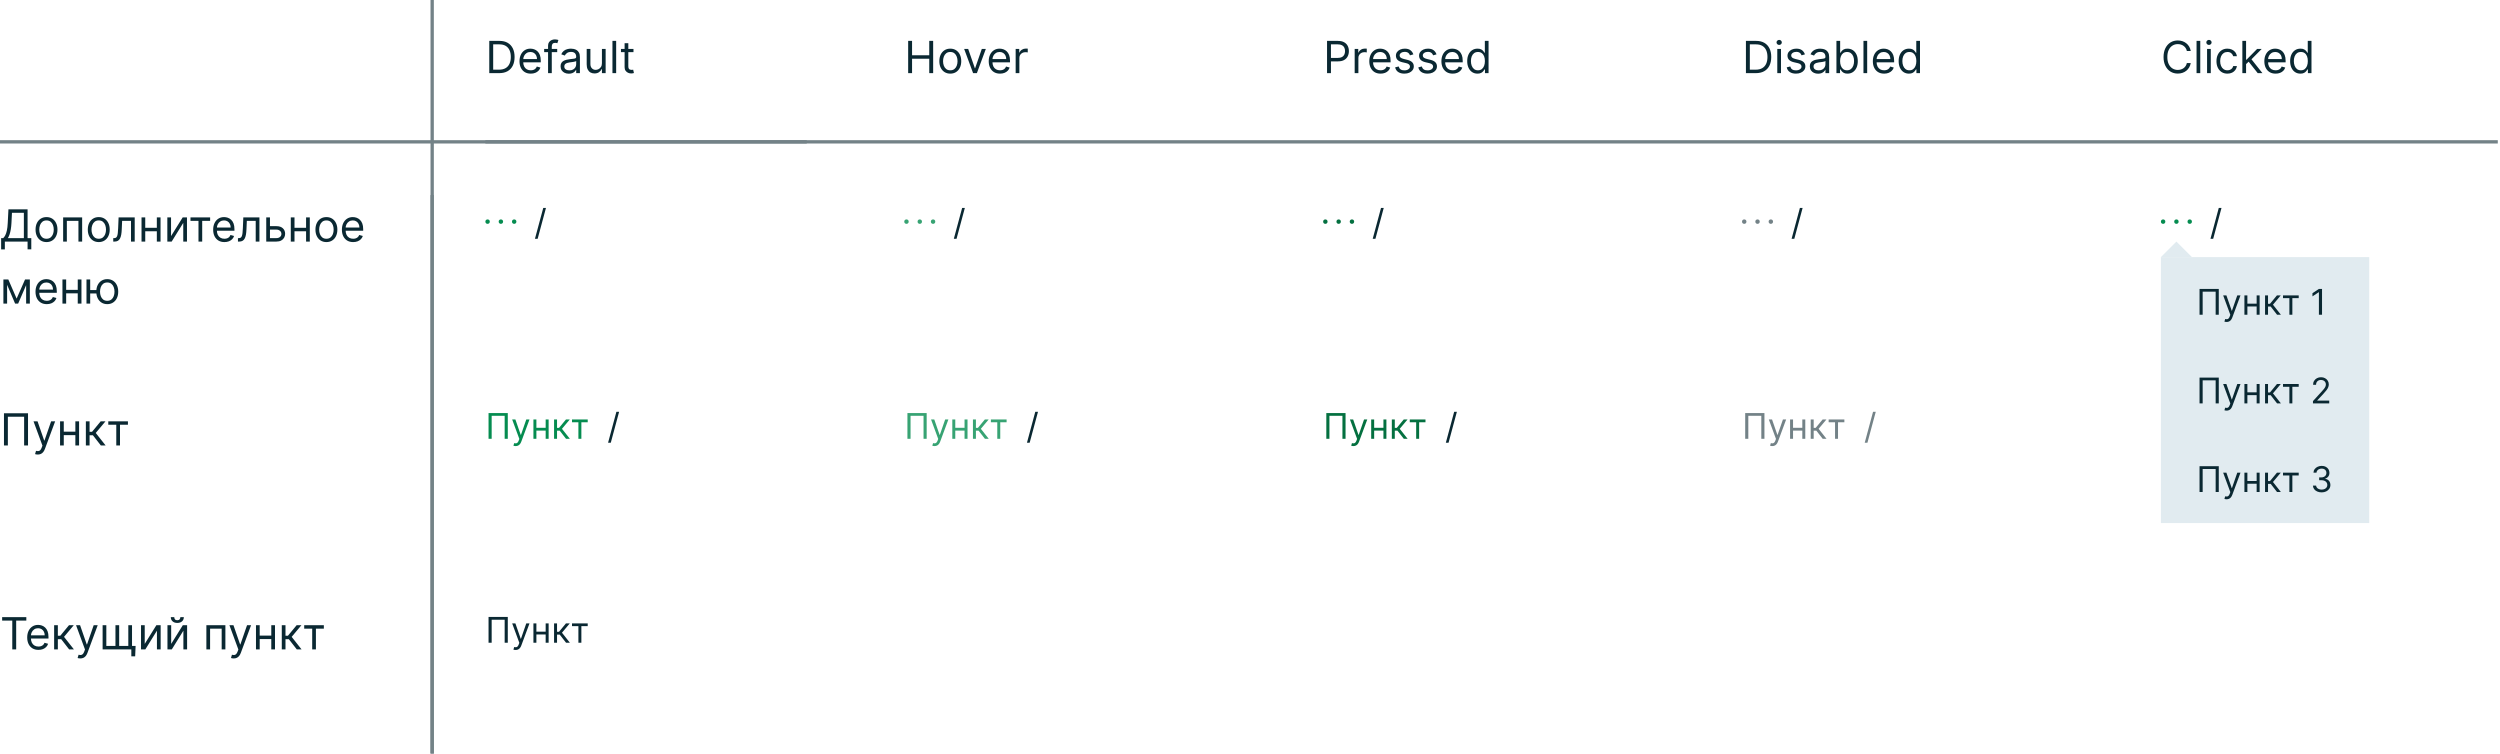 <svg width="1128" height="340" viewBox="0 0 1128 340" fill="none" xmlns="http://www.w3.org/2000/svg">
<rect width="1128" height="340" fill="white"/>
<path d="M0.511 112.523V107.438H1.449C1.771 107.144 2.074 106.73 2.358 106.195C2.647 105.655 2.891 104.935 3.089 104.036C3.293 103.131 3.428 101.983 3.494 100.591L3.807 94.454H12.443V107.438H14.119V112.494H12.443V109H2.188V112.523H0.511ZM3.551 107.438H10.767V96.017H5.398L5.17 100.591C5.114 101.652 5.014 102.613 4.872 103.474C4.73 104.331 4.548 105.091 4.325 105.754C4.103 106.412 3.845 106.973 3.551 107.438ZM20.985 109.227C20.001 109.227 19.137 108.993 18.393 108.524C17.654 108.055 17.077 107.4 16.66 106.557C16.248 105.714 16.042 104.729 16.042 103.602C16.042 102.466 16.248 101.474 16.66 100.626C17.077 99.779 17.654 99.121 18.393 98.652C19.137 98.183 20.001 97.949 20.985 97.949C21.97 97.949 22.832 98.183 23.571 98.652C24.314 99.121 24.892 99.779 25.304 100.626C25.72 101.474 25.929 102.466 25.929 103.602C25.929 104.729 25.72 105.714 25.304 106.557C24.892 107.4 24.314 108.055 23.571 108.524C22.832 108.993 21.97 109.227 20.985 109.227ZM20.985 107.722C21.733 107.722 22.349 107.53 22.832 107.146C23.315 106.763 23.672 106.259 23.904 105.634C24.137 105.009 24.253 104.331 24.253 103.602C24.253 102.873 24.137 102.194 23.904 101.564C23.672 100.934 23.315 100.425 22.832 100.037C22.349 99.649 21.733 99.454 20.985 99.454C20.237 99.454 19.622 99.649 19.139 100.037C18.656 100.425 18.298 100.934 18.066 101.564C17.834 102.194 17.718 102.873 17.718 103.602C17.718 104.331 17.834 105.009 18.066 105.634C18.298 106.259 18.656 106.763 19.139 107.146C19.622 107.53 20.237 107.722 20.985 107.722ZM28.487 109V98.091H37.067V109H35.391V99.653H30.163V109H28.487ZM44.56 109.227C43.575 109.227 42.711 108.993 41.967 108.524C41.229 108.055 40.651 107.4 40.234 106.557C39.822 105.714 39.617 104.729 39.617 103.602C39.617 102.466 39.822 101.474 40.234 100.626C40.651 99.779 41.229 99.121 41.967 98.652C42.711 98.183 43.575 97.949 44.56 97.949C45.544 97.949 46.406 98.183 47.145 98.652C47.888 99.121 48.466 99.779 48.878 100.626C49.294 101.474 49.503 102.466 49.503 103.602C49.503 104.729 49.294 105.714 48.878 106.557C48.466 107.4 47.888 108.055 47.145 108.524C46.406 108.993 45.544 109.227 44.56 109.227ZM44.56 107.722C45.308 107.722 45.923 107.53 46.406 107.146C46.889 106.763 47.247 106.259 47.479 105.634C47.711 105.009 47.827 104.331 47.827 103.602C47.827 102.873 47.711 102.194 47.479 101.564C47.247 100.934 46.889 100.425 46.406 100.037C45.923 99.649 45.308 99.454 44.56 99.454C43.812 99.454 43.196 99.649 42.713 100.037C42.23 100.425 41.873 100.934 41.641 101.564C41.409 102.194 41.293 102.873 41.293 103.602C41.293 104.331 41.409 105.009 41.641 105.634C41.873 106.259 42.23 106.763 42.713 107.146C43.196 107.53 43.812 107.722 44.56 107.722ZM51.096 109V107.438H51.493C51.82 107.438 52.092 107.374 52.31 107.246C52.528 107.113 52.703 106.884 52.836 106.557C52.973 106.225 53.077 105.766 53.148 105.179C53.224 104.587 53.278 103.834 53.311 102.92L53.51 98.091H60.783V109H59.107V99.653H55.101L54.931 103.545C54.893 104.44 54.812 105.229 54.689 105.911C54.571 106.588 54.389 107.156 54.142 107.615C53.901 108.074 53.579 108.42 53.176 108.652C52.774 108.884 52.27 109 51.664 109H51.096ZM71.159 102.778V104.341H65.137V102.778H71.159ZM65.534 98.091V109H63.858V98.091H65.534ZM72.438 98.091V109H70.762V98.091H72.438ZM77.175 106.528L82.431 98.091H84.363V109H82.686V100.562L77.459 109H75.499V98.091H77.175V106.528ZM85.948 99.653V98.091H94.812V99.653H91.232V109H89.556V99.653H85.948ZM101.264 109.227C100.213 109.227 99.306 108.995 98.544 108.531C97.787 108.062 97.202 107.409 96.79 106.571C96.383 105.728 96.179 104.748 96.179 103.631C96.179 102.513 96.383 101.528 96.79 100.676C97.202 99.819 97.775 99.151 98.508 98.673C99.247 98.19 100.109 97.949 101.094 97.949C101.662 97.949 102.223 98.044 102.777 98.233C103.331 98.422 103.835 98.73 104.29 99.156C104.744 99.578 105.107 100.136 105.376 100.832C105.646 101.528 105.781 102.385 105.781 103.403V104.114H97.372V102.665H104.077C104.077 102.049 103.954 101.5 103.707 101.017C103.466 100.534 103.12 100.153 102.67 99.874C102.225 99.594 101.7 99.454 101.094 99.454C100.426 99.454 99.849 99.62 99.361 99.952C98.878 100.278 98.506 100.705 98.246 101.23C97.985 101.756 97.855 102.319 97.855 102.92V103.886C97.855 104.71 97.997 105.409 98.281 105.982C98.57 106.55 98.97 106.983 99.481 107.281C99.993 107.575 100.587 107.722 101.264 107.722C101.705 107.722 102.102 107.66 102.457 107.537C102.817 107.409 103.127 107.22 103.388 106.969C103.648 106.713 103.849 106.396 103.991 106.017L105.611 106.472C105.44 107.021 105.154 107.504 104.751 107.92C104.349 108.332 103.852 108.654 103.26 108.886C102.668 109.114 102.003 109.227 101.264 109.227ZM107.365 109V107.438H107.763C108.089 107.438 108.362 107.374 108.58 107.246C108.797 107.113 108.973 106.884 109.105 106.557C109.242 106.225 109.347 105.766 109.418 105.179C109.493 104.587 109.548 103.834 109.581 102.92L109.78 98.091H117.053V109H115.376V99.653H111.371L111.2 103.545C111.162 104.44 111.082 105.229 110.959 105.911C110.84 106.588 110.658 107.156 110.412 107.615C110.17 108.074 109.848 108.42 109.446 108.652C109.044 108.884 108.539 109 107.933 109H107.365ZM121.577 102.04H124.702C125.98 102.04 126.958 102.364 127.635 103.013C128.312 103.661 128.651 104.483 128.651 105.477C128.651 106.131 128.499 106.725 128.196 107.26C127.893 107.79 127.448 108.214 126.861 108.531C126.274 108.844 125.554 109 124.702 109H120.128V98.091H121.804V107.438H124.702C125.365 107.438 125.909 107.262 126.335 106.912C126.761 106.562 126.974 106.112 126.974 105.562C126.974 104.985 126.761 104.514 126.335 104.149C125.909 103.785 125.365 103.602 124.702 103.602H121.577V102.04ZM138.503 102.778V104.341H132.48V102.778H138.503ZM132.878 98.091V109H131.202V98.091H132.878ZM139.782 98.091V109H138.105V98.091H139.782ZM147.275 109.227C146.29 109.227 145.426 108.993 144.682 108.524C143.944 108.055 143.366 107.4 142.949 106.557C142.537 105.714 142.331 104.729 142.331 103.602C142.331 102.466 142.537 101.474 142.949 100.626C143.366 99.779 143.944 99.121 144.682 98.652C145.426 98.183 146.29 97.949 147.275 97.949C148.259 97.949 149.121 98.183 149.86 98.652C150.603 99.121 151.181 99.779 151.593 100.626C152.009 101.474 152.218 102.466 152.218 103.602C152.218 104.729 152.009 105.714 151.593 106.557C151.181 107.4 150.603 108.055 149.86 108.524C149.121 108.993 148.259 109.227 147.275 109.227ZM147.275 107.722C148.023 107.722 148.638 107.53 149.121 107.146C149.604 106.763 149.962 106.259 150.194 105.634C150.426 105.009 150.542 104.331 150.542 103.602C150.542 102.873 150.426 102.194 150.194 101.564C149.962 100.934 149.604 100.425 149.121 100.037C148.638 99.649 148.023 99.454 147.275 99.454C146.526 99.454 145.911 99.649 145.428 100.037C144.945 100.425 144.587 100.934 144.355 101.564C144.123 102.194 144.007 102.873 144.007 103.602C144.007 104.331 144.123 105.009 144.355 105.634C144.587 106.259 144.945 106.763 145.428 107.146C145.911 107.53 146.526 107.722 147.275 107.722ZM159.35 109.227C158.299 109.227 157.392 108.995 156.63 108.531C155.872 108.062 155.288 107.409 154.876 106.571C154.469 105.728 154.265 104.748 154.265 103.631C154.265 102.513 154.469 101.528 154.876 100.676C155.288 99.819 155.861 99.151 156.594 98.673C157.333 98.19 158.195 97.949 159.18 97.949C159.748 97.949 160.309 98.044 160.863 98.233C161.417 98.422 161.921 98.73 162.376 99.156C162.83 99.578 163.192 100.136 163.462 100.832C163.732 101.528 163.867 102.385 163.867 103.403V104.114H155.458V102.665H162.163C162.163 102.049 162.04 101.5 161.793 101.017C161.552 100.534 161.206 100.153 160.756 99.874C160.311 99.594 159.786 99.454 159.18 99.454C158.512 99.454 157.934 99.62 157.447 99.952C156.964 100.278 156.592 100.705 156.332 101.23C156.071 101.756 155.941 102.319 155.941 102.92V103.886C155.941 104.71 156.083 105.409 156.367 105.982C156.656 106.55 157.056 106.983 157.567 107.281C158.079 107.575 158.673 107.722 159.35 107.722C159.79 107.722 160.188 107.66 160.543 107.537C160.903 107.409 161.213 107.22 161.474 106.969C161.734 106.713 161.935 106.396 162.077 106.017L163.697 106.472C163.526 107.021 163.24 107.504 162.837 107.92C162.435 108.332 161.938 108.654 161.346 108.886C160.754 109.114 160.089 109.227 159.35 109.227ZM7.5 134.727L11.307 126.091H12.898L8.182 137H6.818L2.188 126.091H3.75L7.5 134.727ZM3.21 126.091V137H1.534V126.091H3.21ZM11.79 137V126.091H13.466V137H11.79ZM21.108 137.227C20.057 137.227 19.15 136.995 18.388 136.531C17.63 136.062 17.046 135.409 16.634 134.571C16.226 133.728 16.023 132.748 16.023 131.631C16.023 130.513 16.226 129.528 16.634 128.676C17.046 127.819 17.618 127.152 18.352 126.673C19.091 126.19 19.953 125.949 20.938 125.949C21.506 125.949 22.067 126.044 22.621 126.233C23.175 126.422 23.679 126.73 24.134 127.156C24.588 127.578 24.95 128.136 25.22 128.832C25.49 129.528 25.625 130.385 25.625 131.403V132.114H17.216V130.665H23.921C23.921 130.049 23.797 129.5 23.551 129.017C23.31 128.534 22.964 128.153 22.514 127.874C22.069 127.594 21.544 127.455 20.938 127.455C20.27 127.455 19.692 127.62 19.204 127.952C18.722 128.278 18.35 128.705 18.09 129.23C17.829 129.756 17.699 130.319 17.699 130.92V131.886C17.699 132.71 17.841 133.409 18.125 133.982C18.414 134.55 18.814 134.983 19.325 135.281C19.837 135.575 20.431 135.722 21.108 135.722C21.548 135.722 21.946 135.66 22.301 135.537C22.661 135.409 22.971 135.22 23.232 134.969C23.492 134.713 23.693 134.396 23.835 134.017L25.454 134.472C25.284 135.021 24.998 135.504 24.595 135.92C24.193 136.332 23.695 136.654 23.104 136.886C22.512 137.114 21.847 137.227 21.108 137.227ZM35.476 130.778V132.341H29.453V130.778H35.476ZM29.851 126.091V137H28.175V126.091H29.851ZM36.754 126.091V137H35.078V126.091H36.754ZM45.043 130.864V132.426H39.276V130.864H45.043ZM40.696 126.091V137H39.02V126.091H40.696ZM48.395 137.227C47.41 137.227 46.546 136.993 45.803 136.524C45.064 136.055 44.486 135.4 44.07 134.557C43.658 133.714 43.452 132.729 43.452 131.602C43.452 130.466 43.658 129.474 44.07 128.626C44.486 127.779 45.064 127.121 45.803 126.652C46.546 126.183 47.41 125.949 48.395 125.949C49.38 125.949 50.242 126.183 50.98 126.652C51.724 127.121 52.301 127.779 52.713 128.626C53.13 129.474 53.338 130.466 53.338 131.602C53.338 132.729 53.13 133.714 52.713 134.557C52.301 135.4 51.724 136.055 50.98 136.524C50.242 136.993 49.38 137.227 48.395 137.227ZM48.395 135.722C49.143 135.722 49.758 135.53 50.242 135.146C50.724 134.763 51.082 134.259 51.314 133.634C51.546 133.009 51.662 132.331 51.662 131.602C51.662 130.873 51.546 130.194 51.314 129.564C51.082 128.934 50.724 128.425 50.242 128.037C49.758 127.649 49.143 127.455 48.395 127.455C47.647 127.455 47.031 127.649 46.548 128.037C46.065 128.425 45.708 128.934 45.476 129.564C45.244 130.194 45.128 130.873 45.128 131.602C45.128 132.331 45.244 133.009 45.476 133.634C45.708 134.259 46.065 134.763 46.548 135.146C47.031 135.53 47.647 135.722 48.395 135.722Z" fill="#0A2832"/>
<path d="M12.642 186.455V201H10.881V188.017H3.551V201H1.79V186.455H12.642ZM17.047 205.091C16.763 205.091 16.51 205.067 16.287 205.02C16.065 204.977 15.911 204.935 15.826 204.892L16.252 203.415C16.659 203.519 17.019 203.557 17.331 203.528C17.644 203.5 17.921 203.36 18.162 203.109C18.409 202.863 18.633 202.463 18.837 201.909L19.149 201.057L15.115 190.091H16.934L19.945 198.784H20.059L23.07 190.091H24.888L20.258 202.591C20.049 203.154 19.791 203.621 19.483 203.99C19.175 204.364 18.818 204.641 18.411 204.821C18.008 205.001 17.554 205.091 17.047 205.091ZM34.402 194.778V196.341H28.379V194.778H34.402ZM28.777 190.091V201H27.101V190.091H28.777ZM35.68 190.091V201H34.004V190.091H35.68ZM38.741 201V190.091H40.417V194.835H41.525L45.446 190.091H47.605L43.201 195.347L47.662 201H45.502L41.923 196.398H40.417V201H38.741ZM48.858 191.653V190.091H57.722V191.653H54.142V201H52.466V191.653H48.858Z" fill="#0A2832"/>
<path d="M0.966 280.017V278.455H11.875V280.017H7.301V293H5.54V280.017H0.966ZM17.358 293.227C16.307 293.227 15.4 292.995 14.638 292.531C13.88 292.062 13.296 291.409 12.883 290.571C12.476 289.728 12.273 288.748 12.273 287.631C12.273 286.513 12.476 285.528 12.883 284.676C13.296 283.819 13.868 283.152 14.602 282.673C15.341 282.19 16.203 281.949 17.188 281.949C17.756 281.949 18.317 282.044 18.871 282.233C19.425 282.422 19.929 282.73 20.384 283.156C20.838 283.578 21.2 284.136 21.47 284.832C21.74 285.528 21.875 286.385 21.875 287.403V288.114H13.466V286.665H20.171C20.171 286.049 20.047 285.5 19.801 285.017C19.56 284.534 19.214 284.153 18.764 283.874C18.319 283.594 17.794 283.455 17.188 283.455C16.52 283.455 15.942 283.62 15.454 283.952C14.972 284.278 14.6 284.705 14.339 285.23C14.079 285.756 13.949 286.319 13.949 286.92V287.886C13.949 288.71 14.091 289.409 14.375 289.982C14.664 290.55 15.064 290.983 15.575 291.281C16.087 291.575 16.681 291.722 17.358 291.722C17.798 291.722 18.196 291.66 18.551 291.537C18.911 291.409 19.221 291.22 19.482 290.969C19.742 290.713 19.943 290.396 20.085 290.017L21.704 290.472C21.534 291.021 21.248 291.504 20.845 291.92C20.443 292.332 19.945 292.654 19.354 292.886C18.762 293.114 18.097 293.227 17.358 293.227ZM24.425 293V282.091H26.101V286.835H27.209L31.129 282.091H33.288L28.885 287.347L33.345 293H31.186L27.607 288.398H26.101V293H24.425ZM36.246 297.091C35.962 297.091 35.709 297.067 35.486 297.02C35.264 296.977 35.11 296.935 35.025 296.892L35.451 295.415C35.858 295.519 36.218 295.557 36.531 295.528C36.843 295.5 37.12 295.36 37.361 295.109C37.608 294.863 37.833 294.463 38.036 293.909L38.349 293.057L34.315 282.091H36.133L39.144 290.784H39.258L42.269 282.091H44.087L39.457 294.591C39.248 295.154 38.99 295.621 38.682 295.99C38.375 296.364 38.017 296.641 37.61 296.821C37.208 297.001 36.753 297.091 36.246 297.091ZM61.186 291.438L60.987 296.125H59.254V293H57.834V291.438H61.186ZM46.3 282.091H47.976V291.438H52.095V282.091H53.771V291.438H57.891V282.091H59.567V293H46.3V282.091ZM65.3 290.528L70.556 282.091H72.488V293H70.811V284.562L65.584 293H63.624V282.091H65.3V290.528ZM77.234 290.528L82.489 282.091H84.421V293H82.745V284.562L77.518 293H75.558V282.091H77.234V290.528ZM81.381 278.455H82.944C82.944 279.222 82.679 279.849 82.148 280.337C81.618 280.824 80.898 281.068 79.989 281.068C79.094 281.068 78.382 280.824 77.852 280.337C77.326 279.849 77.063 279.222 77.063 278.455H78.626C78.626 278.824 78.728 279.148 78.931 279.428C79.139 279.707 79.492 279.847 79.989 279.847C80.487 279.847 80.842 279.707 81.055 279.428C81.272 279.148 81.381 278.824 81.381 278.455ZM93.116 293V282.091H101.696V293H100.02V283.653H94.792V293H93.116ZM105.446 297.091C105.162 297.091 104.908 297.067 104.686 297.02C104.463 296.977 104.309 296.935 104.224 296.892L104.65 295.415C105.057 295.519 105.417 295.557 105.73 295.528C106.042 295.5 106.319 295.36 106.561 295.109C106.807 294.863 107.032 294.463 107.235 293.909L107.548 293.057L103.514 282.091H105.332L108.343 290.784H108.457L111.468 282.091H113.287L108.656 294.591C108.448 295.154 108.19 295.621 107.882 295.99C107.574 296.364 107.217 296.641 106.809 296.821C106.407 297.001 105.952 297.091 105.446 297.091ZM122.8 286.778V288.341H116.777V286.778H122.8ZM117.175 282.091V293H115.499V282.091H117.175ZM124.078 282.091V293H122.402V282.091H124.078ZM127.14 293V282.091H128.816V286.835H129.924L133.844 282.091H136.003L131.6 287.347L136.06 293H133.901L130.321 288.398H128.816V293H127.14ZM137.257 283.653V282.091H146.12V283.653H142.541V293H140.865V283.653H137.257Z" fill="#0A2832"/>
<path d="M195 340L195 88" stroke="#738287" stroke-width="1.5"/>
<path d="M225.25 33H220.761V18.454H225.449C226.86 18.454 228.067 18.746 229.071 19.328C230.075 19.906 230.844 20.737 231.379 21.821C231.914 22.901 232.182 24.193 232.182 25.699C232.182 27.214 231.912 28.518 231.372 29.612C230.832 30.701 230.046 31.539 229.014 32.126C227.982 32.709 226.727 33 225.25 33ZM222.523 31.438H225.136C226.339 31.438 227.336 31.206 228.126 30.741C228.917 30.277 229.507 29.617 229.895 28.76C230.283 27.903 230.477 26.883 230.477 25.699C230.477 24.525 230.286 23.514 229.902 22.666C229.518 21.814 228.946 21.16 228.183 20.706C227.421 20.247 226.472 20.017 225.335 20.017H222.523V31.438ZM239.483 33.227C238.432 33.227 237.525 32.995 236.763 32.531C236.005 32.062 235.42 31.409 235.009 30.571C234.601 29.728 234.398 28.748 234.398 27.631C234.398 26.513 234.601 25.528 235.009 24.676C235.42 23.819 235.993 23.151 236.727 22.673C237.466 22.19 238.328 21.949 239.312 21.949C239.881 21.949 240.442 22.044 240.996 22.233C241.55 22.422 242.054 22.73 242.509 23.156C242.963 23.578 243.325 24.136 243.595 24.832C243.865 25.528 244 26.385 244 27.403V28.114H235.591V26.665H242.295C242.295 26.049 242.172 25.5 241.926 25.017C241.685 24.534 241.339 24.153 240.889 23.874C240.444 23.594 239.919 23.454 239.312 23.454C238.645 23.454 238.067 23.62 237.58 23.952C237.097 24.278 236.725 24.704 236.464 25.23C236.204 25.756 236.074 26.319 236.074 26.921V27.886C236.074 28.71 236.216 29.409 236.5 29.982C236.789 30.55 237.189 30.983 237.7 31.281C238.212 31.575 238.806 31.722 239.483 31.722C239.923 31.722 240.321 31.66 240.676 31.537C241.036 31.409 241.346 31.22 241.607 30.969C241.867 30.713 242.068 30.396 242.21 30.017L243.83 30.472C243.659 31.021 243.373 31.504 242.97 31.921C242.568 32.332 242.071 32.654 241.479 32.886C240.887 33.114 240.222 33.227 239.483 33.227ZM251.408 22.091V23.511H245.527V22.091H251.408ZM247.288 33V20.585C247.288 19.96 247.435 19.439 247.729 19.023C248.022 18.606 248.403 18.294 248.872 18.085C249.341 17.877 249.836 17.773 250.357 17.773C250.768 17.773 251.105 17.806 251.365 17.872C251.625 17.938 251.82 18 251.947 18.057L251.464 19.506C251.379 19.477 251.261 19.442 251.109 19.399C250.963 19.357 250.768 19.335 250.527 19.335C249.973 19.335 249.573 19.475 249.327 19.754C249.085 20.034 248.964 20.443 248.964 20.983V33H247.288ZM256.654 33.256C255.963 33.256 255.336 33.126 254.772 32.865C254.209 32.6 253.761 32.219 253.43 31.722C253.099 31.22 252.933 30.614 252.933 29.903C252.933 29.278 253.056 28.772 253.302 28.384C253.548 27.991 253.877 27.683 254.289 27.46C254.701 27.238 255.156 27.072 255.653 26.963C256.155 26.849 256.659 26.759 257.166 26.693C257.829 26.608 258.366 26.544 258.778 26.501C259.195 26.454 259.498 26.376 259.687 26.267C259.881 26.158 259.978 25.969 259.978 25.699V25.642C259.978 24.941 259.787 24.397 259.403 24.009C259.024 23.62 258.449 23.426 257.677 23.426C256.877 23.426 256.25 23.601 255.795 23.952C255.341 24.302 255.021 24.676 254.836 25.074L253.245 24.506C253.529 23.843 253.908 23.327 254.382 22.957C254.86 22.583 255.381 22.323 255.944 22.176C256.512 22.025 257.071 21.949 257.62 21.949C257.971 21.949 258.373 21.991 258.828 22.077C259.287 22.157 259.73 22.325 260.156 22.581C260.587 22.837 260.944 23.223 261.228 23.739C261.512 24.255 261.654 24.946 261.654 25.812V33H259.978V31.523H259.893C259.779 31.759 259.59 32.013 259.325 32.283C259.06 32.553 258.707 32.782 258.267 32.972C257.826 33.161 257.289 33.256 256.654 33.256ZM256.91 31.75C257.573 31.75 258.132 31.62 258.586 31.359C259.046 31.099 259.391 30.763 259.623 30.351C259.86 29.939 259.978 29.506 259.978 29.051V27.517C259.907 27.602 259.751 27.68 259.51 27.751C259.273 27.818 258.998 27.877 258.686 27.929C258.378 27.976 258.077 28.019 257.784 28.057C257.495 28.09 257.261 28.118 257.081 28.142C256.645 28.199 256.238 28.291 255.859 28.419C255.485 28.542 255.182 28.729 254.95 28.98C254.723 29.226 254.609 29.562 254.609 29.989C254.609 30.571 254.824 31.011 255.255 31.31C255.691 31.603 256.243 31.75 256.91 31.75ZM271.589 28.54V22.091H273.265V33H271.589V31.153H271.475C271.219 31.707 270.822 32.178 270.282 32.567C269.742 32.95 269.06 33.142 268.237 33.142C267.555 33.142 266.949 32.993 266.418 32.695C265.888 32.392 265.471 31.937 265.168 31.331C264.865 30.72 264.714 29.951 264.714 29.023V22.091H266.39V28.909C266.39 29.704 266.612 30.339 267.058 30.812C267.507 31.286 268.08 31.523 268.776 31.523C269.193 31.523 269.617 31.416 270.048 31.203C270.483 30.99 270.848 30.663 271.141 30.223C271.44 29.783 271.589 29.222 271.589 28.54ZM278.011 18.454V33H276.335V18.454H278.011ZM285.825 22.091V23.511H280.172V22.091H285.825ZM281.82 19.477H283.496V29.875C283.496 30.349 283.564 30.704 283.702 30.94C283.844 31.172 284.024 31.329 284.241 31.409C284.464 31.485 284.698 31.523 284.945 31.523C285.129 31.523 285.281 31.513 285.399 31.494C285.518 31.471 285.612 31.452 285.683 31.438L286.024 32.943C285.911 32.986 285.752 33.028 285.548 33.071C285.345 33.118 285.087 33.142 284.774 33.142C284.301 33.142 283.837 33.04 283.382 32.837C282.932 32.633 282.558 32.323 282.26 31.906C281.966 31.49 281.82 30.964 281.82 30.329V19.477Z" fill="#0A2832"/>
<path d="M409.761 33V18.454H411.523V24.932H419.278V18.454H421.04V33H419.278V26.494H411.523V33H409.761ZM428.771 33.227C427.786 33.227 426.922 32.993 426.178 32.524C425.44 32.055 424.862 31.4 424.445 30.557C424.033 29.714 423.827 28.729 423.827 27.602C423.827 26.466 424.033 25.474 424.445 24.626C424.862 23.779 425.44 23.121 426.178 22.652C426.922 22.183 427.786 21.949 428.771 21.949C429.755 21.949 430.617 22.183 431.356 22.652C432.099 23.121 432.677 23.779 433.089 24.626C433.505 25.474 433.714 26.466 433.714 27.602C433.714 28.729 433.505 29.714 433.089 30.557C432.677 31.4 432.099 32.055 431.356 32.524C430.617 32.993 429.755 33.227 428.771 33.227ZM428.771 31.722C429.519 31.722 430.134 31.53 430.617 31.146C431.1 30.763 431.458 30.259 431.69 29.634C431.922 29.009 432.038 28.331 432.038 27.602C432.038 26.873 431.922 26.194 431.69 25.564C431.458 24.934 431.1 24.425 430.617 24.037C430.134 23.649 429.519 23.454 428.771 23.454C428.022 23.454 427.407 23.649 426.924 24.037C426.441 24.425 426.084 24.934 425.852 25.564C425.62 26.194 425.504 26.873 425.504 27.602C425.504 28.331 425.62 29.009 425.852 29.634C426.084 30.259 426.441 30.763 426.924 31.146C427.407 31.53 428.022 31.722 428.771 31.722ZM444.802 22.091L440.768 33H439.064L435.029 22.091H436.848L439.859 30.784H439.973L442.984 22.091H444.802ZM451.198 33.227C450.147 33.227 449.24 32.995 448.478 32.531C447.72 32.062 447.135 31.409 446.723 30.571C446.316 29.728 446.113 28.748 446.113 27.631C446.113 26.513 446.316 25.528 446.723 24.676C447.135 23.819 447.708 23.151 448.442 22.673C449.181 22.19 450.042 21.949 451.027 21.949C451.596 21.949 452.157 22.044 452.711 22.233C453.265 22.422 453.769 22.73 454.223 23.156C454.678 23.578 455.04 24.136 455.31 24.832C455.58 25.528 455.715 26.385 455.715 27.403V28.114H447.306V26.665H454.01C454.01 26.049 453.887 25.5 453.641 25.017C453.4 24.534 453.054 24.153 452.604 23.874C452.159 23.594 451.633 23.454 451.027 23.454C450.36 23.454 449.782 23.62 449.294 23.952C448.811 24.278 448.44 24.704 448.179 25.23C447.919 25.756 447.789 26.319 447.789 26.921V27.886C447.789 28.71 447.931 29.409 448.215 29.982C448.504 30.55 448.904 30.983 449.415 31.281C449.926 31.575 450.521 31.722 451.198 31.722C451.638 31.722 452.036 31.66 452.391 31.537C452.751 31.409 453.061 31.22 453.321 30.969C453.582 30.713 453.783 30.396 453.925 30.017L455.544 30.472C455.374 31.021 455.087 31.504 454.685 31.921C454.283 32.332 453.785 32.654 453.194 32.886C452.602 33.114 451.936 33.227 451.198 33.227ZM458.265 33V22.091H459.884V23.739H459.998C460.196 23.199 460.556 22.761 461.077 22.425C461.598 22.088 462.185 21.921 462.838 21.921C462.962 21.921 463.115 21.923 463.3 21.928C463.485 21.932 463.624 21.939 463.719 21.949V23.653C463.662 23.639 463.532 23.618 463.328 23.59C463.13 23.556 462.919 23.54 462.696 23.54C462.166 23.54 461.693 23.651 461.276 23.874C460.864 24.091 460.537 24.394 460.296 24.783C460.059 25.166 459.941 25.604 459.941 26.097V33H458.265Z" fill="#0A2832"/>
<path d="M598.761 33V18.454H603.676C604.817 18.454 605.75 18.66 606.474 19.072C607.204 19.48 607.743 20.031 608.094 20.727C608.444 21.423 608.619 22.2 608.619 23.057C608.619 23.914 608.444 24.693 608.094 25.393C607.748 26.094 607.213 26.653 606.489 27.07C605.764 27.482 604.836 27.688 603.705 27.688H600.182V26.125H603.648C604.429 26.125 605.056 25.99 605.53 25.72C606.003 25.45 606.347 25.086 606.56 24.626C606.777 24.162 606.886 23.639 606.886 23.057C606.886 22.474 606.777 21.954 606.56 21.494C606.347 21.035 606.001 20.675 605.523 20.415C605.045 20.15 604.41 20.017 603.619 20.017H600.523V33H598.761ZM611.229 33V22.091H612.849V23.739H612.962C613.161 23.199 613.521 22.761 614.042 22.425C614.563 22.088 615.15 21.921 615.803 21.921C615.926 21.921 616.08 21.923 616.265 21.928C616.45 21.932 616.589 21.939 616.684 21.949V23.653C616.627 23.639 616.497 23.618 616.293 23.59C616.094 23.556 615.884 23.54 615.661 23.54C615.131 23.54 614.657 23.651 614.241 23.874C613.829 24.091 613.502 24.394 613.261 24.783C613.024 25.166 612.906 25.604 612.906 26.097V33H611.229ZM622.913 33.227C621.862 33.227 620.955 32.995 620.192 32.531C619.435 32.062 618.85 31.409 618.438 30.571C618.031 29.728 617.827 28.748 617.827 27.631C617.827 26.513 618.031 25.528 618.438 24.676C618.85 23.819 619.423 23.151 620.157 22.673C620.896 22.19 621.757 21.949 622.742 21.949C623.31 21.949 623.871 22.044 624.425 22.233C624.979 22.422 625.484 22.73 625.938 23.156C626.393 23.578 626.755 24.136 627.025 24.832C627.295 25.528 627.43 26.385 627.43 27.403V28.114H619.021V26.665H625.725C625.725 26.049 625.602 25.5 625.356 25.017C625.114 24.534 624.769 24.153 624.319 23.874C623.874 23.594 623.348 23.454 622.742 23.454C622.075 23.454 621.497 23.62 621.009 23.952C620.526 24.278 620.155 24.704 619.894 25.23C619.634 25.756 619.504 26.319 619.504 26.921V27.886C619.504 28.71 619.646 29.409 619.93 29.982C620.219 30.55 620.619 30.983 621.13 31.281C621.641 31.575 622.236 31.722 622.913 31.722C623.353 31.722 623.751 31.66 624.106 31.537C624.466 31.409 624.776 31.22 625.036 30.969C625.297 30.713 625.498 30.396 625.64 30.017L627.259 30.472C627.089 31.021 626.802 31.504 626.4 31.921C625.997 32.332 625.5 32.654 624.908 32.886C624.317 33.114 623.651 33.227 622.913 33.227ZM637.707 24.534L636.201 24.96C636.106 24.709 635.967 24.465 635.782 24.229C635.602 23.987 635.356 23.788 635.043 23.632C634.731 23.476 634.331 23.398 633.843 23.398C633.175 23.398 632.619 23.552 632.174 23.859C631.734 24.162 631.513 24.548 631.513 25.017C631.513 25.434 631.665 25.763 631.968 26.004C632.271 26.246 632.745 26.447 633.388 26.608L635.008 27.006C635.983 27.242 636.71 27.605 637.188 28.092C637.666 28.575 637.906 29.198 637.906 29.96C637.906 30.585 637.726 31.144 637.366 31.636C637.011 32.129 636.513 32.517 635.874 32.801C635.235 33.085 634.492 33.227 633.644 33.227C632.531 33.227 631.611 32.986 630.881 32.503C630.152 32.02 629.691 31.314 629.496 30.386L631.087 29.989C631.239 30.576 631.525 31.016 631.947 31.31C632.373 31.603 632.929 31.75 633.616 31.75C634.397 31.75 635.017 31.584 635.477 31.253C635.941 30.917 636.173 30.514 636.173 30.046C636.173 29.667 636.04 29.349 635.775 29.094C635.51 28.833 635.103 28.639 634.553 28.511L632.735 28.085C631.736 27.849 631.002 27.482 630.533 26.984C630.069 26.483 629.837 25.855 629.837 25.102C629.837 24.487 630.01 23.942 630.356 23.469C630.706 22.995 631.182 22.624 631.783 22.354C632.389 22.084 633.076 21.949 633.843 21.949C634.923 21.949 635.77 22.186 636.386 22.659C637.006 23.133 637.446 23.758 637.707 24.534ZM648.156 24.534L646.65 24.96C646.556 24.709 646.416 24.465 646.231 24.229C646.051 23.987 645.805 23.788 645.493 23.632C645.18 23.476 644.78 23.398 644.292 23.398C643.625 23.398 643.068 23.552 642.623 23.859C642.183 24.162 641.963 24.548 641.963 25.017C641.963 25.434 642.114 25.763 642.417 26.004C642.72 26.246 643.194 26.447 643.838 26.608L645.457 27.006C646.432 27.242 647.159 27.605 647.637 28.092C648.116 28.575 648.355 29.198 648.355 29.96C648.355 30.585 648.175 31.144 647.815 31.636C647.46 32.129 646.963 32.517 646.324 32.801C645.684 33.085 644.941 33.227 644.093 33.227C642.981 33.227 642.06 32.986 641.331 32.503C640.601 32.02 640.14 31.314 639.946 30.386L641.537 29.989C641.688 30.576 641.975 31.016 642.396 31.31C642.822 31.603 643.378 31.75 644.065 31.75C644.846 31.75 645.467 31.584 645.926 31.253C646.39 30.917 646.622 30.514 646.622 30.046C646.622 29.667 646.489 29.349 646.224 29.094C645.959 28.833 645.552 28.639 645.002 28.511L643.184 28.085C642.185 27.849 641.451 27.482 640.983 26.984C640.519 26.483 640.287 25.855 640.287 25.102C640.287 24.487 640.459 23.942 640.805 23.469C641.155 22.995 641.631 22.624 642.233 22.354C642.839 22.084 643.525 21.949 644.292 21.949C645.372 21.949 646.219 22.186 646.835 22.659C647.455 23.133 647.895 23.758 648.156 24.534ZM655.452 33.227C654.401 33.227 653.494 32.995 652.732 32.531C651.974 32.062 651.389 31.409 650.977 30.571C650.57 29.728 650.366 28.748 650.366 27.631C650.366 26.513 650.57 25.528 650.977 24.676C651.389 23.819 651.962 23.151 652.696 22.673C653.435 22.19 654.296 21.949 655.281 21.949C655.849 21.949 656.411 22.044 656.964 22.233C657.518 22.422 658.023 22.73 658.477 23.156C658.932 23.578 659.294 24.136 659.564 24.832C659.834 25.528 659.969 26.385 659.969 27.403V28.114H651.56V26.665H658.264C658.264 26.049 658.141 25.5 657.895 25.017C657.653 24.534 657.308 24.153 656.858 23.874C656.413 23.594 655.887 23.454 655.281 23.454C654.614 23.454 654.036 23.62 653.548 23.952C653.065 24.278 652.694 24.704 652.433 25.23C652.173 25.756 652.043 26.319 652.043 26.921V27.886C652.043 28.71 652.185 29.409 652.469 29.982C652.758 30.55 653.158 30.983 653.669 31.281C654.18 31.575 654.775 31.722 655.452 31.722C655.892 31.722 656.29 31.66 656.645 31.537C657.005 31.409 657.315 31.22 657.575 30.969C657.836 30.713 658.037 30.396 658.179 30.017L659.798 30.472C659.628 31.021 659.341 31.504 658.939 31.921C658.536 32.332 658.039 32.654 657.447 32.886C656.856 33.114 656.19 33.227 655.452 33.227ZM666.638 33.227C665.729 33.227 664.926 32.998 664.23 32.538C663.534 32.074 662.99 31.421 662.597 30.578C662.204 29.731 662.007 28.729 662.007 27.574C662.007 26.428 662.204 25.434 662.597 24.591C662.99 23.748 663.536 23.097 664.237 22.638C664.938 22.178 665.748 21.949 666.666 21.949C667.376 21.949 667.938 22.067 668.349 22.304C668.766 22.536 669.083 22.801 669.301 23.099C669.524 23.393 669.696 23.634 669.82 23.824H669.962V18.454H671.638V33H670.018V31.324H669.82C669.696 31.523 669.521 31.774 669.294 32.077C669.067 32.375 668.742 32.642 668.321 32.879C667.9 33.111 667.339 33.227 666.638 33.227ZM666.865 31.722C667.537 31.722 668.106 31.546 668.57 31.196C669.034 30.841 669.386 30.351 669.628 29.726C669.869 29.096 669.99 28.369 669.99 27.546C669.99 26.731 669.872 26.018 669.635 25.408C669.398 24.792 669.048 24.314 668.584 23.973C668.12 23.627 667.547 23.454 666.865 23.454C666.155 23.454 665.563 23.637 665.089 24.001C664.621 24.361 664.268 24.851 664.031 25.472C663.799 26.087 663.683 26.778 663.683 27.546C663.683 28.322 663.802 29.027 664.038 29.662C664.28 30.292 664.635 30.794 665.104 31.168C665.577 31.537 666.164 31.722 666.865 31.722Z" fill="#0A2832"/>
<path d="M792.25 33H787.761V18.454H792.449C793.86 18.454 795.067 18.746 796.071 19.328C797.075 19.906 797.844 20.737 798.379 21.821C798.914 22.901 799.182 24.193 799.182 25.699C799.182 27.214 798.912 28.518 798.372 29.612C797.832 30.701 797.046 31.539 796.014 32.126C794.982 32.709 793.727 33 792.25 33ZM789.523 31.438H792.136C793.339 31.438 794.336 31.206 795.126 30.741C795.917 30.277 796.507 29.617 796.895 28.76C797.283 27.903 797.477 26.883 797.477 25.699C797.477 24.525 797.286 23.514 796.902 22.666C796.518 21.814 795.946 21.16 795.183 20.706C794.421 20.247 793.472 20.017 792.335 20.017H789.523V31.438ZM801.909 33V22.091H803.585V33H801.909ZM802.761 20.273C802.435 20.273 802.153 20.162 801.916 19.939C801.684 19.716 801.568 19.449 801.568 19.136C801.568 18.824 801.684 18.556 801.916 18.334C802.153 18.111 802.435 18 802.761 18C803.088 18 803.367 18.111 803.599 18.334C803.836 18.556 803.955 18.824 803.955 19.136C803.955 19.449 803.836 19.716 803.599 19.939C803.367 20.162 803.088 20.273 802.761 20.273ZM814.382 24.534L812.877 24.96C812.782 24.709 812.642 24.465 812.458 24.229C812.278 23.987 812.032 23.788 811.719 23.632C811.407 23.476 811.007 23.398 810.519 23.398C809.851 23.398 809.295 23.552 808.85 23.859C808.409 24.162 808.189 24.548 808.189 25.017C808.189 25.434 808.341 25.763 808.644 26.004C808.947 26.246 809.42 26.447 810.064 26.608L811.684 27.006C812.659 27.242 813.386 27.605 813.864 28.092C814.342 28.575 814.581 29.198 814.581 29.96C814.581 30.585 814.401 31.144 814.042 31.636C813.686 32.129 813.189 32.517 812.55 32.801C811.911 33.085 811.167 33.227 810.32 33.227C809.207 33.227 808.286 32.986 807.557 32.503C806.828 32.02 806.366 31.314 806.172 30.386L807.763 29.989C807.915 30.576 808.201 31.016 808.623 31.31C809.049 31.603 809.605 31.75 810.292 31.75C811.073 31.75 811.693 31.584 812.152 31.253C812.616 30.917 812.848 30.514 812.848 30.046C812.848 29.667 812.716 29.349 812.451 29.094C812.185 28.833 811.778 28.639 811.229 28.511L809.411 28.085C808.412 27.849 807.678 27.482 807.209 26.984C806.745 26.483 806.513 25.855 806.513 25.102C806.513 24.487 806.686 23.942 807.032 23.469C807.382 22.995 807.858 22.624 808.459 22.354C809.065 22.084 809.752 21.949 810.519 21.949C811.598 21.949 812.446 22.186 813.061 22.659C813.682 23.133 814.122 23.758 814.382 24.534ZM820.315 33.256C819.623 33.256 818.996 33.126 818.433 32.865C817.869 32.6 817.422 32.219 817.09 31.722C816.759 31.22 816.593 30.614 816.593 29.903C816.593 29.278 816.716 28.772 816.962 28.384C817.209 27.991 817.538 27.683 817.95 27.46C818.362 27.238 818.816 27.072 819.313 26.963C819.815 26.849 820.319 26.759 820.826 26.693C821.489 26.608 822.026 26.544 822.438 26.501C822.855 26.454 823.158 26.376 823.347 26.267C823.541 26.158 823.638 25.969 823.638 25.699V25.642C823.638 24.941 823.447 24.397 823.063 24.009C822.684 23.62 822.109 23.426 821.337 23.426C820.537 23.426 819.91 23.601 819.455 23.952C819.001 24.302 818.681 24.676 818.496 25.074L816.906 24.506C817.19 23.843 817.568 23.327 818.042 22.957C818.52 22.583 819.041 22.323 819.604 22.176C820.173 22.025 820.731 21.949 821.281 21.949C821.631 21.949 822.033 21.991 822.488 22.077C822.947 22.157 823.39 22.325 823.816 22.581C824.247 22.837 824.604 23.223 824.888 23.739C825.173 24.255 825.315 24.946 825.315 25.812V33H823.638V31.523H823.553C823.44 31.759 823.25 32.013 822.985 32.283C822.72 32.553 822.367 32.782 821.927 32.972C821.487 33.161 820.949 33.256 820.315 33.256ZM820.57 31.75C821.233 31.75 821.792 31.62 822.246 31.359C822.706 31.099 823.051 30.763 823.283 30.351C823.52 29.939 823.638 29.506 823.638 29.051V27.517C823.567 27.602 823.411 27.68 823.17 27.751C822.933 27.818 822.658 27.877 822.346 27.929C822.038 27.976 821.737 28.019 821.444 28.057C821.155 28.09 820.921 28.118 820.741 28.142C820.305 28.199 819.898 28.291 819.519 28.419C819.145 28.542 818.842 28.729 818.61 28.98C818.383 29.226 818.269 29.562 818.269 29.989C818.269 30.571 818.485 31.011 818.915 31.31C819.351 31.603 819.903 31.75 820.57 31.75ZM828.601 33V18.454H830.277V23.824H830.419C830.542 23.634 830.713 23.393 830.931 23.099C831.153 22.801 831.471 22.536 831.882 22.304C832.299 22.067 832.863 21.949 833.573 21.949C834.491 21.949 835.301 22.178 836.002 22.638C836.703 23.097 837.249 23.748 837.642 24.591C838.035 25.434 838.232 26.428 838.232 27.574C838.232 28.729 838.035 29.731 837.642 30.578C837.249 31.421 836.705 32.074 836.009 32.538C835.313 32.998 834.51 33.227 833.601 33.227C832.9 33.227 832.339 33.111 831.918 32.879C831.497 32.642 831.172 32.375 830.945 32.077C830.718 31.774 830.542 31.523 830.419 31.324H830.221V33H828.601ZM830.249 27.546C830.249 28.369 830.37 29.096 830.611 29.726C830.853 30.351 831.205 30.841 831.669 31.196C832.133 31.546 832.702 31.722 833.374 31.722C834.075 31.722 834.659 31.537 835.128 31.168C835.602 30.794 835.957 30.292 836.194 29.662C836.435 29.027 836.556 28.322 836.556 27.546C836.556 26.778 836.437 26.087 836.201 25.472C835.969 24.851 835.616 24.361 835.142 24.001C834.674 23.637 834.084 23.454 833.374 23.454C832.692 23.454 832.119 23.627 831.655 23.973C831.191 24.314 830.841 24.792 830.604 25.408C830.367 26.018 830.249 26.731 830.249 27.546ZM842.472 18.454V33H840.796V18.454H842.472ZM850.116 33.227C849.065 33.227 848.158 32.995 847.396 32.531C846.638 32.062 846.053 31.409 845.641 30.571C845.234 29.728 845.031 28.748 845.031 27.631C845.031 26.513 845.234 25.528 845.641 24.676C846.053 23.819 846.626 23.151 847.36 22.673C848.099 22.19 848.96 21.949 849.945 21.949C850.513 21.949 851.075 22.044 851.629 22.233C852.183 22.422 852.687 22.73 853.141 23.156C853.596 23.578 853.958 24.136 854.228 24.832C854.498 25.528 854.633 26.385 854.633 27.403V28.114H846.224V26.665H852.928C852.928 26.049 852.805 25.5 852.559 25.017C852.317 24.534 851.972 24.153 851.522 23.874C851.077 23.594 850.551 23.454 849.945 23.454C849.278 23.454 848.7 23.62 848.212 23.952C847.729 24.278 847.358 24.704 847.097 25.23C846.837 25.756 846.707 26.319 846.707 26.921V27.886C846.707 28.71 846.849 29.409 847.133 29.982C847.422 30.55 847.822 30.983 848.333 31.281C848.844 31.575 849.439 31.722 850.116 31.722C850.556 31.722 850.954 31.66 851.309 31.537C851.669 31.409 851.979 31.22 852.239 30.969C852.5 30.713 852.701 30.396 852.843 30.017L854.462 30.472C854.292 31.021 854.005 31.504 853.603 31.921C853.201 32.332 852.703 32.654 852.112 32.886C851.52 33.114 850.854 33.227 850.116 33.227ZM861.302 33.227C860.393 33.227 859.59 32.998 858.894 32.538C858.198 32.074 857.654 31.421 857.261 30.578C856.868 29.731 856.671 28.729 856.671 27.574C856.671 26.428 856.868 25.434 857.261 24.591C857.654 23.748 858.201 23.097 858.901 22.638C859.602 22.178 860.412 21.949 861.33 21.949C862.04 21.949 862.602 22.067 863.013 22.304C863.43 22.536 863.747 22.801 863.965 23.099C864.188 23.393 864.361 23.634 864.484 23.824H864.626V18.454H866.302V33H864.683V31.324H864.484C864.361 31.523 864.185 31.774 863.958 32.077C863.731 32.375 863.406 32.642 862.985 32.879C862.564 33.111 862.003 33.227 861.302 33.227ZM861.529 31.722C862.201 31.722 862.77 31.546 863.234 31.196C863.698 30.841 864.05 30.351 864.292 29.726C864.533 29.096 864.654 28.369 864.654 27.546C864.654 26.731 864.536 26.018 864.299 25.408C864.062 24.792 863.712 24.314 863.248 23.973C862.784 23.627 862.211 23.454 861.529 23.454C860.819 23.454 860.227 23.637 859.754 24.001C859.285 24.361 858.932 24.851 858.695 25.472C858.463 26.087 858.347 26.778 858.347 27.546C858.347 28.322 858.466 29.027 858.702 29.662C858.944 30.292 859.299 30.794 859.768 31.168C860.241 31.537 860.828 31.722 861.529 31.722Z" fill="#0A2832"/>
<path d="M988.466 23H986.705C986.6 22.493 986.418 22.048 986.158 21.665C985.902 21.281 985.589 20.959 985.22 20.699C984.856 20.434 984.451 20.235 984.006 20.102C983.561 19.97 983.097 19.903 982.614 19.903C981.733 19.903 980.935 20.126 980.22 20.571C979.51 21.016 978.944 21.672 978.523 22.538C978.106 23.405 977.898 24.468 977.898 25.727C977.898 26.987 978.106 28.05 978.523 28.916C978.944 29.783 979.51 30.438 980.22 30.884C980.935 31.329 981.733 31.551 982.614 31.551C983.097 31.551 983.561 31.485 984.006 31.352C984.451 31.22 984.856 31.023 985.22 30.763C985.589 30.498 985.902 30.173 986.158 29.79C986.418 29.401 986.6 28.956 986.705 28.454H988.466C988.333 29.198 988.092 29.863 987.741 30.45C987.391 31.037 986.955 31.537 986.435 31.949C985.914 32.356 985.329 32.666 984.68 32.879C984.036 33.092 983.348 33.199 982.614 33.199C981.373 33.199 980.27 32.896 979.304 32.29C978.338 31.684 977.578 30.822 977.024 29.704C976.47 28.587 976.193 27.261 976.193 25.727C976.193 24.193 976.47 22.867 977.024 21.75C977.578 20.633 978.338 19.771 979.304 19.165C980.27 18.559 981.373 18.256 982.614 18.256C983.348 18.256 984.036 18.362 984.68 18.575C985.329 18.788 985.914 19.101 986.435 19.513C986.955 19.92 987.391 20.417 987.741 21.004C988.092 21.587 988.333 22.252 988.466 23ZM992.761 18.454V33H991.085V18.454H992.761ZM995.831 33V22.091H997.507V33H995.831ZM996.683 20.273C996.357 20.273 996.075 20.162 995.838 19.939C995.606 19.716 995.49 19.449 995.49 19.136C995.49 18.824 995.606 18.556 995.838 18.334C996.075 18.111 996.357 18 996.683 18C997.01 18 997.289 18.111 997.521 18.334C997.758 18.556 997.876 18.824 997.876 19.136C997.876 19.449 997.758 19.716 997.521 19.939C997.289 20.162 997.01 20.273 996.683 20.273ZM1005.01 33.227C1003.99 33.227 1003.11 32.986 1002.37 32.503C1001.63 32.02 1001.06 31.355 1000.66 30.507C1000.26 29.66 1000.07 28.691 1000.07 27.602C1000.07 26.494 1000.27 25.517 1000.68 24.669C1001.09 23.817 1001.66 23.151 1002.4 22.673C1003.13 22.19 1004 21.949 1004.98 21.949C1005.75 21.949 1006.44 22.091 1007.05 22.375C1007.67 22.659 1008.17 23.057 1008.57 23.568C1008.96 24.079 1009.2 24.676 1009.3 25.358H1007.62C1007.49 24.861 1007.21 24.421 1006.77 24.037C1006.33 23.649 1005.75 23.454 1005.01 23.454C1004.36 23.454 1003.78 23.625 1003.29 23.966C1002.8 24.302 1002.42 24.778 1002.15 25.393C1001.88 26.004 1001.74 26.722 1001.74 27.546C1001.74 28.388 1001.87 29.122 1002.14 29.747C1002.41 30.372 1002.79 30.858 1003.28 31.203C1003.77 31.549 1004.35 31.722 1005.01 31.722C1005.44 31.722 1005.84 31.646 1006.19 31.494C1006.55 31.343 1006.85 31.125 1007.1 30.841C1007.34 30.557 1007.52 30.216 1007.62 29.818H1009.3C1009.2 30.462 1008.97 31.042 1008.6 31.558C1008.23 32.07 1007.74 32.477 1007.13 32.78C1006.52 33.078 1005.81 33.227 1005.01 33.227ZM1013.31 29.023L1013.28 26.949H1013.62L1018.4 22.091H1020.47L1015.39 27.233H1015.24L1013.31 29.023ZM1011.75 33V18.454H1013.43V33H1011.75ZM1018.68 33L1014.42 27.602L1015.61 26.438L1020.81 33H1018.68ZM1026.75 33.227C1025.7 33.227 1024.79 32.995 1024.03 32.531C1023.27 32.062 1022.69 31.409 1022.28 30.571C1021.87 29.728 1021.67 28.748 1021.67 27.631C1021.67 26.513 1021.87 25.528 1022.28 24.676C1022.69 23.819 1023.26 23.151 1024 22.673C1024.74 22.19 1025.6 21.949 1026.58 21.949C1027.15 21.949 1027.71 22.044 1028.27 22.233C1028.82 22.422 1029.32 22.73 1029.78 23.156C1030.23 23.578 1030.59 24.136 1030.86 24.832C1031.13 25.528 1031.27 26.385 1031.27 27.403V28.114H1022.86V26.665H1029.56C1029.56 26.049 1029.44 25.5 1029.2 25.017C1028.95 24.534 1028.61 24.153 1028.16 23.874C1027.71 23.594 1027.19 23.454 1026.58 23.454C1025.91 23.454 1025.34 23.62 1024.85 23.952C1024.37 24.278 1023.99 24.704 1023.73 25.23C1023.47 25.756 1023.34 26.319 1023.34 26.921V27.886C1023.34 28.71 1023.49 29.409 1023.77 29.982C1024.06 30.55 1024.46 30.983 1024.97 31.281C1025.48 31.575 1026.08 31.722 1026.75 31.722C1027.19 31.722 1027.59 31.66 1027.95 31.537C1028.31 31.409 1028.62 31.22 1028.88 30.969C1029.14 30.713 1029.34 30.396 1029.48 30.017L1031.1 30.472C1030.93 31.021 1030.64 31.504 1030.24 31.921C1029.84 32.332 1029.34 32.654 1028.75 32.886C1028.16 33.114 1027.49 33.227 1026.75 33.227ZM1037.94 33.227C1037.03 33.227 1036.23 32.998 1035.53 32.538C1034.83 32.074 1034.29 31.421 1033.9 30.578C1033.5 29.731 1033.31 28.729 1033.31 27.574C1033.31 26.428 1033.5 25.434 1033.9 24.591C1034.29 23.748 1034.84 23.097 1035.54 22.638C1036.24 22.178 1037.05 21.949 1037.97 21.949C1038.68 21.949 1039.24 22.067 1039.65 22.304C1040.07 22.536 1040.38 22.801 1040.6 23.099C1040.82 23.393 1041 23.634 1041.12 23.824H1041.26V18.454H1042.94V33H1041.32V31.324H1041.12C1041 31.523 1040.82 31.774 1040.59 32.077C1040.37 32.375 1040.04 32.642 1039.62 32.879C1039.2 33.111 1038.64 33.227 1037.94 33.227ZM1038.17 31.722C1038.84 31.722 1039.41 31.546 1039.87 31.196C1040.33 30.841 1040.69 30.351 1040.93 29.726C1041.17 29.096 1041.29 28.369 1041.29 27.546C1041.29 26.731 1041.17 26.018 1040.94 25.408C1040.7 24.792 1040.35 24.314 1039.88 23.973C1039.42 23.627 1038.85 23.454 1038.17 23.454C1037.46 23.454 1036.86 23.637 1036.39 24.001C1035.92 24.361 1035.57 24.851 1035.33 25.472C1035.1 26.087 1034.98 26.778 1034.98 27.546C1034.98 28.322 1035.1 29.027 1035.34 29.662C1035.58 30.292 1035.94 30.794 1036.4 31.168C1036.88 31.537 1037.47 31.722 1038.17 31.722Z" fill="#0A2832"/>
<path d="M219 64H1127" stroke="#738287" stroke-width="1.5"/>
<circle cx="220" cy="100" r="1" fill="#058C50"/>
<circle cx="226" cy="100" r="1" fill="#058C50"/>
<circle cx="232" cy="100" r="1" fill="#058C50"/>
<path d="M246.341 93.818L242.591 107.75H241.364L245.114 93.818H246.341Z" fill="#0A2832"/>
<circle cx="409" cy="100" r="1" fill="#37A373"/>
<circle cx="415" cy="100" r="1" fill="#37A373"/>
<circle cx="421" cy="100" r="1" fill="#37A373"/>
<path d="M435.341 93.818L431.591 107.75H430.364L434.114 93.818H435.341Z" fill="#0A2832"/>
<circle cx="598" cy="100" r="1" fill="#047040"/>
<circle cx="604" cy="100" r="1" fill="#047040"/>
<circle cx="610" cy="100" r="1" fill="#047040"/>
<path d="M624.341 93.818L620.591 107.75H619.364L623.114 93.818H624.341Z" fill="#0A2832"/>
<circle cx="787" cy="100" r="1" fill="#738287"/>
<circle cx="793" cy="100" r="1" fill="#738287"/>
<circle cx="799" cy="100" r="1" fill="#738287"/>
<path d="M813.341 93.818L809.591 107.75H808.364L812.114 93.818H813.341Z" fill="#0A2832"/>
<circle cx="976" cy="100" r="1" fill="#058C50"/>
<circle cx="982" cy="100" r="1" fill="#058C50"/>
<circle cx="988" cy="100" r="1" fill="#058C50"/>
<path d="M1002.34 93.818L998.591 107.75H997.364L1001.11 93.818H1002.34Z" fill="#0A2832"/>
<rect width="94" height="120" transform="translate(975 116)" fill="#E1EBF0"/>
<path d="M1001.11 130.364V142H999.705V131.614H993.841V142H992.432V130.364H1001.11ZM1004.64 145.273C1004.41 145.273 1004.21 145.254 1004.03 145.216C1003.85 145.182 1003.73 145.148 1003.66 145.114L1004 143.932C1004.33 144.015 1004.62 144.045 1004.87 144.023C1005.12 144 1005.34 143.888 1005.53 143.688C1005.73 143.491 1005.91 143.17 1006.07 142.727L1006.32 142.045L1003.09 133.273H1004.55L1006.96 140.227H1007.05L1009.46 133.273H1010.91L1007.21 143.273C1007.04 143.723 1006.83 144.097 1006.59 144.392C1006.34 144.691 1006.05 144.913 1005.73 145.057C1005.41 145.201 1005.04 145.273 1004.64 145.273ZM1018.52 137.023V138.273H1013.7V137.023H1018.52ZM1014.02 133.273V142H1012.68V133.273H1014.02ZM1019.54 133.273V142H1018.2V133.273H1019.54ZM1021.99 142V133.273H1023.33V137.068H1024.22L1027.36 133.273H1029.08L1025.56 137.477L1029.13 142H1027.4L1024.54 138.318H1023.33V142H1021.99ZM1030.09 134.523V133.273H1037.18V134.523H1034.31V142H1032.97V134.523H1030.09ZM1047.7 130.364V142H1046.29V131.841H1046.22L1043.38 133.727V132.295L1046.29 130.364H1047.7Z" fill="#0A2832"/>
<path d="M1001.11 170.364V182H999.705V171.614H993.841V182H992.432V170.364H1001.11ZM1004.64 185.273C1004.41 185.273 1004.21 185.254 1004.03 185.216C1003.85 185.182 1003.73 185.148 1003.66 185.114L1004 183.932C1004.33 184.015 1004.62 184.045 1004.87 184.023C1005.12 184 1005.34 183.888 1005.53 183.688C1005.73 183.491 1005.91 183.17 1006.07 182.727L1006.32 182.045L1003.09 173.273H1004.55L1006.96 180.227H1007.05L1009.46 173.273H1010.91L1007.21 183.273C1007.04 183.723 1006.83 184.097 1006.59 184.392C1006.34 184.691 1006.05 184.913 1005.73 185.057C1005.41 185.201 1005.04 185.273 1004.64 185.273ZM1018.52 177.023V178.273H1013.7V177.023H1018.52ZM1014.02 173.273V182H1012.68V173.273H1014.02ZM1019.54 173.273V182H1018.2V173.273H1019.54ZM1021.99 182V173.273H1023.33V177.068H1024.22L1027.36 173.273H1029.08L1025.56 177.477L1029.13 182H1027.4L1024.54 178.318H1023.33V182H1021.99ZM1030.09 174.523V173.273H1037.18V174.523H1034.31V182H1032.97V174.523H1030.09ZM1043.61 182V180.977L1047.45 176.773C1047.9 176.28 1048.27 175.852 1048.57 175.489C1048.86 175.121 1049.07 174.777 1049.21 174.455C1049.36 174.129 1049.43 173.788 1049.43 173.432C1049.43 173.023 1049.33 172.669 1049.13 172.369C1048.94 172.07 1048.68 171.839 1048.34 171.676C1048 171.513 1047.62 171.432 1047.2 171.432C1046.75 171.432 1046.36 171.525 1046.03 171.71C1045.7 171.892 1045.45 172.148 1045.26 172.477C1045.09 172.807 1045 173.193 1045 173.636H1043.66C1043.66 172.955 1043.81 172.356 1044.13 171.841C1044.44 171.326 1044.87 170.924 1045.41 170.636C1045.96 170.348 1046.57 170.205 1047.25 170.205C1047.93 170.205 1048.53 170.348 1049.06 170.636C1049.59 170.924 1050 171.312 1050.3 171.801C1050.6 172.29 1050.75 172.833 1050.75 173.432C1050.75 173.86 1050.67 174.278 1050.51 174.688C1050.36 175.093 1050.1 175.545 1049.72 176.045C1049.34 176.542 1048.82 177.148 1048.16 177.864L1045.54 180.659V180.75H1050.95V182H1043.61Z" fill="#0A2832"/>
<path d="M1001.11 210.364V222H999.705V211.614H993.841V222H992.432V210.364H1001.11ZM1004.64 225.273C1004.41 225.273 1004.21 225.254 1004.03 225.216C1003.85 225.182 1003.73 225.148 1003.66 225.114L1004 223.932C1004.33 224.015 1004.62 224.045 1004.87 224.023C1005.12 224 1005.34 223.888 1005.53 223.688C1005.73 223.491 1005.91 223.17 1006.07 222.727L1006.32 222.045L1003.09 213.273H1004.55L1006.96 220.227H1007.05L1009.46 213.273H1010.91L1007.21 223.273C1007.04 223.723 1006.83 224.097 1006.59 224.392C1006.34 224.691 1006.05 224.913 1005.73 225.057C1005.41 225.201 1005.04 225.273 1004.64 225.273ZM1018.52 217.023V218.273H1013.7V217.023H1018.52ZM1014.02 213.273V222H1012.68V213.273H1014.02ZM1019.54 213.273V222H1018.2V213.273H1019.54ZM1021.99 222V213.273H1023.33V217.068H1024.22L1027.36 213.273H1029.08L1025.56 217.477L1029.13 222H1027.4L1024.54 218.318H1023.33V222H1021.99ZM1030.09 214.523V213.273H1037.18V214.523H1034.31V222H1032.97V214.523H1030.09ZM1047.54 222.159C1046.79 222.159 1046.12 222.03 1045.54 221.773C1044.95 221.515 1044.49 221.157 1044.14 220.699C1043.8 220.237 1043.62 219.701 1043.59 219.091H1045.02C1045.05 219.466 1045.18 219.79 1045.41 220.062C1045.63 220.331 1045.93 220.54 1046.3 220.688C1046.67 220.835 1047.07 220.909 1047.52 220.909C1048.02 220.909 1048.46 220.822 1048.85 220.648C1049.24 220.473 1049.54 220.231 1049.76 219.92C1049.98 219.61 1050.09 219.25 1050.09 218.841C1050.09 218.413 1049.98 218.036 1049.77 217.71C1049.56 217.381 1049.25 217.123 1048.84 216.938C1048.43 216.752 1047.93 216.659 1047.34 216.659H1046.41V215.409H1047.34C1047.8 215.409 1048.21 215.326 1048.55 215.159C1048.91 214.992 1049.18 214.758 1049.38 214.455C1049.58 214.152 1049.68 213.795 1049.68 213.386C1049.68 212.992 1049.59 212.65 1049.42 212.358C1049.24 212.066 1049 211.839 1048.68 211.676C1048.36 211.513 1047.99 211.432 1047.57 211.432C1047.16 211.432 1046.79 211.506 1046.43 211.653C1046.08 211.797 1045.79 212.008 1045.57 212.284C1045.34 212.557 1045.22 212.886 1045.2 213.273H1043.84C1043.86 212.663 1044.04 212.129 1044.39 211.67C1044.73 211.208 1045.18 210.848 1045.74 210.591C1046.3 210.333 1046.92 210.205 1047.59 210.205C1048.31 210.205 1048.93 210.35 1049.44 210.642C1049.96 210.93 1050.35 211.311 1050.63 211.784C1050.9 212.258 1051.04 212.769 1051.04 213.318C1051.04 213.973 1050.87 214.532 1050.53 214.994C1050.18 215.456 1049.72 215.777 1049.13 215.955V216.045C1049.87 216.167 1050.44 216.479 1050.86 216.983C1051.27 217.483 1051.47 218.102 1051.47 218.841C1051.47 219.473 1051.3 220.042 1050.96 220.545C1050.62 221.045 1050.15 221.439 1049.56 221.727C1048.97 222.015 1048.3 222.159 1047.54 222.159Z" fill="#0A2832"/>
<path d="M975 116L982 109L989 116H975Z" fill="#E1EBF0"/>
<path d="M229.114 186.364V198H227.705V187.614H221.841V198H220.432V186.364H229.114ZM232.638 201.273C232.411 201.273 232.208 201.254 232.03 201.216C231.852 201.182 231.729 201.148 231.661 201.114L232.001 199.932C232.327 200.015 232.615 200.045 232.865 200.023C233.115 200 233.337 199.888 233.53 199.688C233.727 199.491 233.907 199.17 234.07 198.727L234.32 198.045L231.092 189.273H232.547L234.956 196.227H235.047L237.456 189.273H238.911L235.206 199.273C235.039 199.723 234.833 200.097 234.587 200.392C234.34 200.691 234.054 200.913 233.729 201.057C233.407 201.201 233.043 201.273 232.638 201.273ZM246.521 193.023V194.273H241.703V193.023H246.521ZM242.021 189.273V198H240.68V189.273H242.021ZM247.544 189.273V198H246.203V189.273H247.544ZM249.993 198V189.273H251.334V193.068H252.22L255.357 189.273H257.084L253.561 193.477L257.129 198H255.402L252.538 194.318H251.334V198H249.993ZM258.087 190.523V189.273H265.178V190.523H262.314V198H260.973V190.523H258.087Z" fill="#058C50"/>
<path d="M279.341 185.818L275.591 199.75H274.364L278.114 185.818H279.341Z" fill="#0A2832"/>
<path d="M418.114 186.364V198H416.705V187.614H410.841V198H409.432V186.364H418.114ZM421.638 201.273C421.411 201.273 421.208 201.254 421.03 201.216C420.852 201.182 420.729 201.148 420.661 201.114L421.001 199.932C421.327 200.015 421.615 200.045 421.865 200.023C422.115 200 422.337 199.888 422.53 199.688C422.727 199.491 422.907 199.17 423.07 198.727L423.32 198.045L420.092 189.273H421.547L423.956 196.227H424.047L426.456 189.273H427.911L424.206 199.273C424.039 199.723 423.833 200.097 423.587 200.392C423.34 200.691 423.054 200.913 422.729 201.057C422.407 201.201 422.043 201.273 421.638 201.273ZM435.521 193.023V194.273H430.703V193.023H435.521ZM431.021 189.273V198H429.68V189.273H431.021ZM436.544 189.273V198H435.203V189.273H436.544ZM438.993 198V189.273H440.334V193.068H441.22L444.357 189.273H446.084L442.561 193.477L446.129 198H444.402L441.538 194.318H440.334V198H438.993ZM447.087 190.523V189.273H454.178V190.523H451.314V198H449.973V190.523H447.087Z" fill="#37A373"/>
<path d="M468.341 185.818L464.591 199.75H463.364L467.114 185.818H468.341Z" fill="#0A2832"/>
<path d="M607.114 186.364V198H605.705V187.614H599.841V198H598.432V186.364H607.114ZM610.638 201.273C610.411 201.273 610.208 201.254 610.03 201.216C609.852 201.182 609.729 201.148 609.661 201.114L610.001 199.932C610.327 200.015 610.615 200.045 610.865 200.023C611.115 200 611.337 199.888 611.53 199.688C611.727 199.491 611.907 199.17 612.07 198.727L612.32 198.045L609.092 189.273H610.547L612.956 196.227H613.047L615.456 189.273H616.911L613.206 199.273C613.039 199.723 612.833 200.097 612.587 200.392C612.34 200.691 612.054 200.913 611.729 201.057C611.407 201.201 611.043 201.273 610.638 201.273ZM624.521 193.023V194.273H619.703V193.023H624.521ZM620.021 189.273V198H618.68V189.273H620.021ZM625.544 189.273V198H624.203V189.273H625.544ZM627.993 198V189.273H629.334V193.068H630.22L633.357 189.273H635.084L631.561 193.477L635.129 198H633.402L630.538 194.318H629.334V198H627.993ZM636.087 190.523V189.273H643.178V190.523H640.314V198H638.973V190.523H636.087Z" fill="#047040"/>
<path d="M657.341 185.818L653.591 199.75H652.364L656.114 185.818H657.341Z" fill="#0A2832"/>
<path d="M796.114 186.364V198H794.705V187.614H788.841V198H787.432V186.364H796.114ZM799.638 201.273C799.411 201.273 799.208 201.254 799.03 201.216C798.852 201.182 798.729 201.148 798.661 201.114L799.001 199.932C799.327 200.015 799.615 200.045 799.865 200.023C800.115 200 800.337 199.888 800.53 199.688C800.727 199.491 800.907 199.17 801.07 198.727L801.32 198.045L798.092 189.273H799.547L801.956 196.227H802.047L804.456 189.273H805.911L802.206 199.273C802.039 199.723 801.833 200.097 801.587 200.392C801.34 200.691 801.054 200.913 800.729 201.057C800.407 201.201 800.043 201.273 799.638 201.273ZM813.521 193.023V194.273H808.703V193.023H813.521ZM809.021 189.273V198H807.68V189.273H809.021ZM814.544 189.273V198H813.203V189.273H814.544ZM816.993 198V189.273H818.334V193.068H819.22L822.357 189.273H824.084L820.561 193.477L824.129 198H822.402L819.538 194.318H818.334V198H816.993ZM825.087 190.523V189.273H832.178V190.523H829.314V198H827.973V190.523H825.087Z" fill="#738287"/>
<path d="M846.341 185.818L842.591 199.75H841.364L845.114 185.818H846.341Z" fill="#738287"/>
<path d="M229.114 278.364V290H227.705V279.614H221.841V290H220.432V278.364H229.114ZM232.638 293.273C232.411 293.273 232.208 293.254 232.03 293.216C231.852 293.182 231.729 293.148 231.661 293.114L232.001 291.932C232.327 292.015 232.615 292.045 232.865 292.023C233.115 292 233.337 291.888 233.53 291.688C233.727 291.491 233.907 291.17 234.07 290.727L234.32 290.045L231.092 281.273H232.547L234.956 288.227H235.047L237.456 281.273H238.911L235.206 291.273C235.039 291.723 234.833 292.097 234.587 292.392C234.34 292.691 234.054 292.913 233.729 293.057C233.407 293.201 233.043 293.273 232.638 293.273ZM246.521 285.023V286.273H241.703V285.023H246.521ZM242.021 281.273V290H240.68V281.273H242.021ZM247.544 281.273V290H246.203V281.273H247.544ZM249.993 290V281.273H251.334V285.068H252.22L255.357 281.273H257.084L253.561 285.477L257.129 290H255.402L252.538 286.318H251.334V290H249.993ZM258.087 282.523V281.273H265.178V282.523H262.314V290H260.973V282.523H258.087Z" fill="#0A2832"/>
<path d="M195 340L195 -1.17719e-05" stroke="#738287" stroke-width="1.5"/>
<path d="M0 64H364" stroke="#738287" stroke-width="1.5"/>
</svg>
